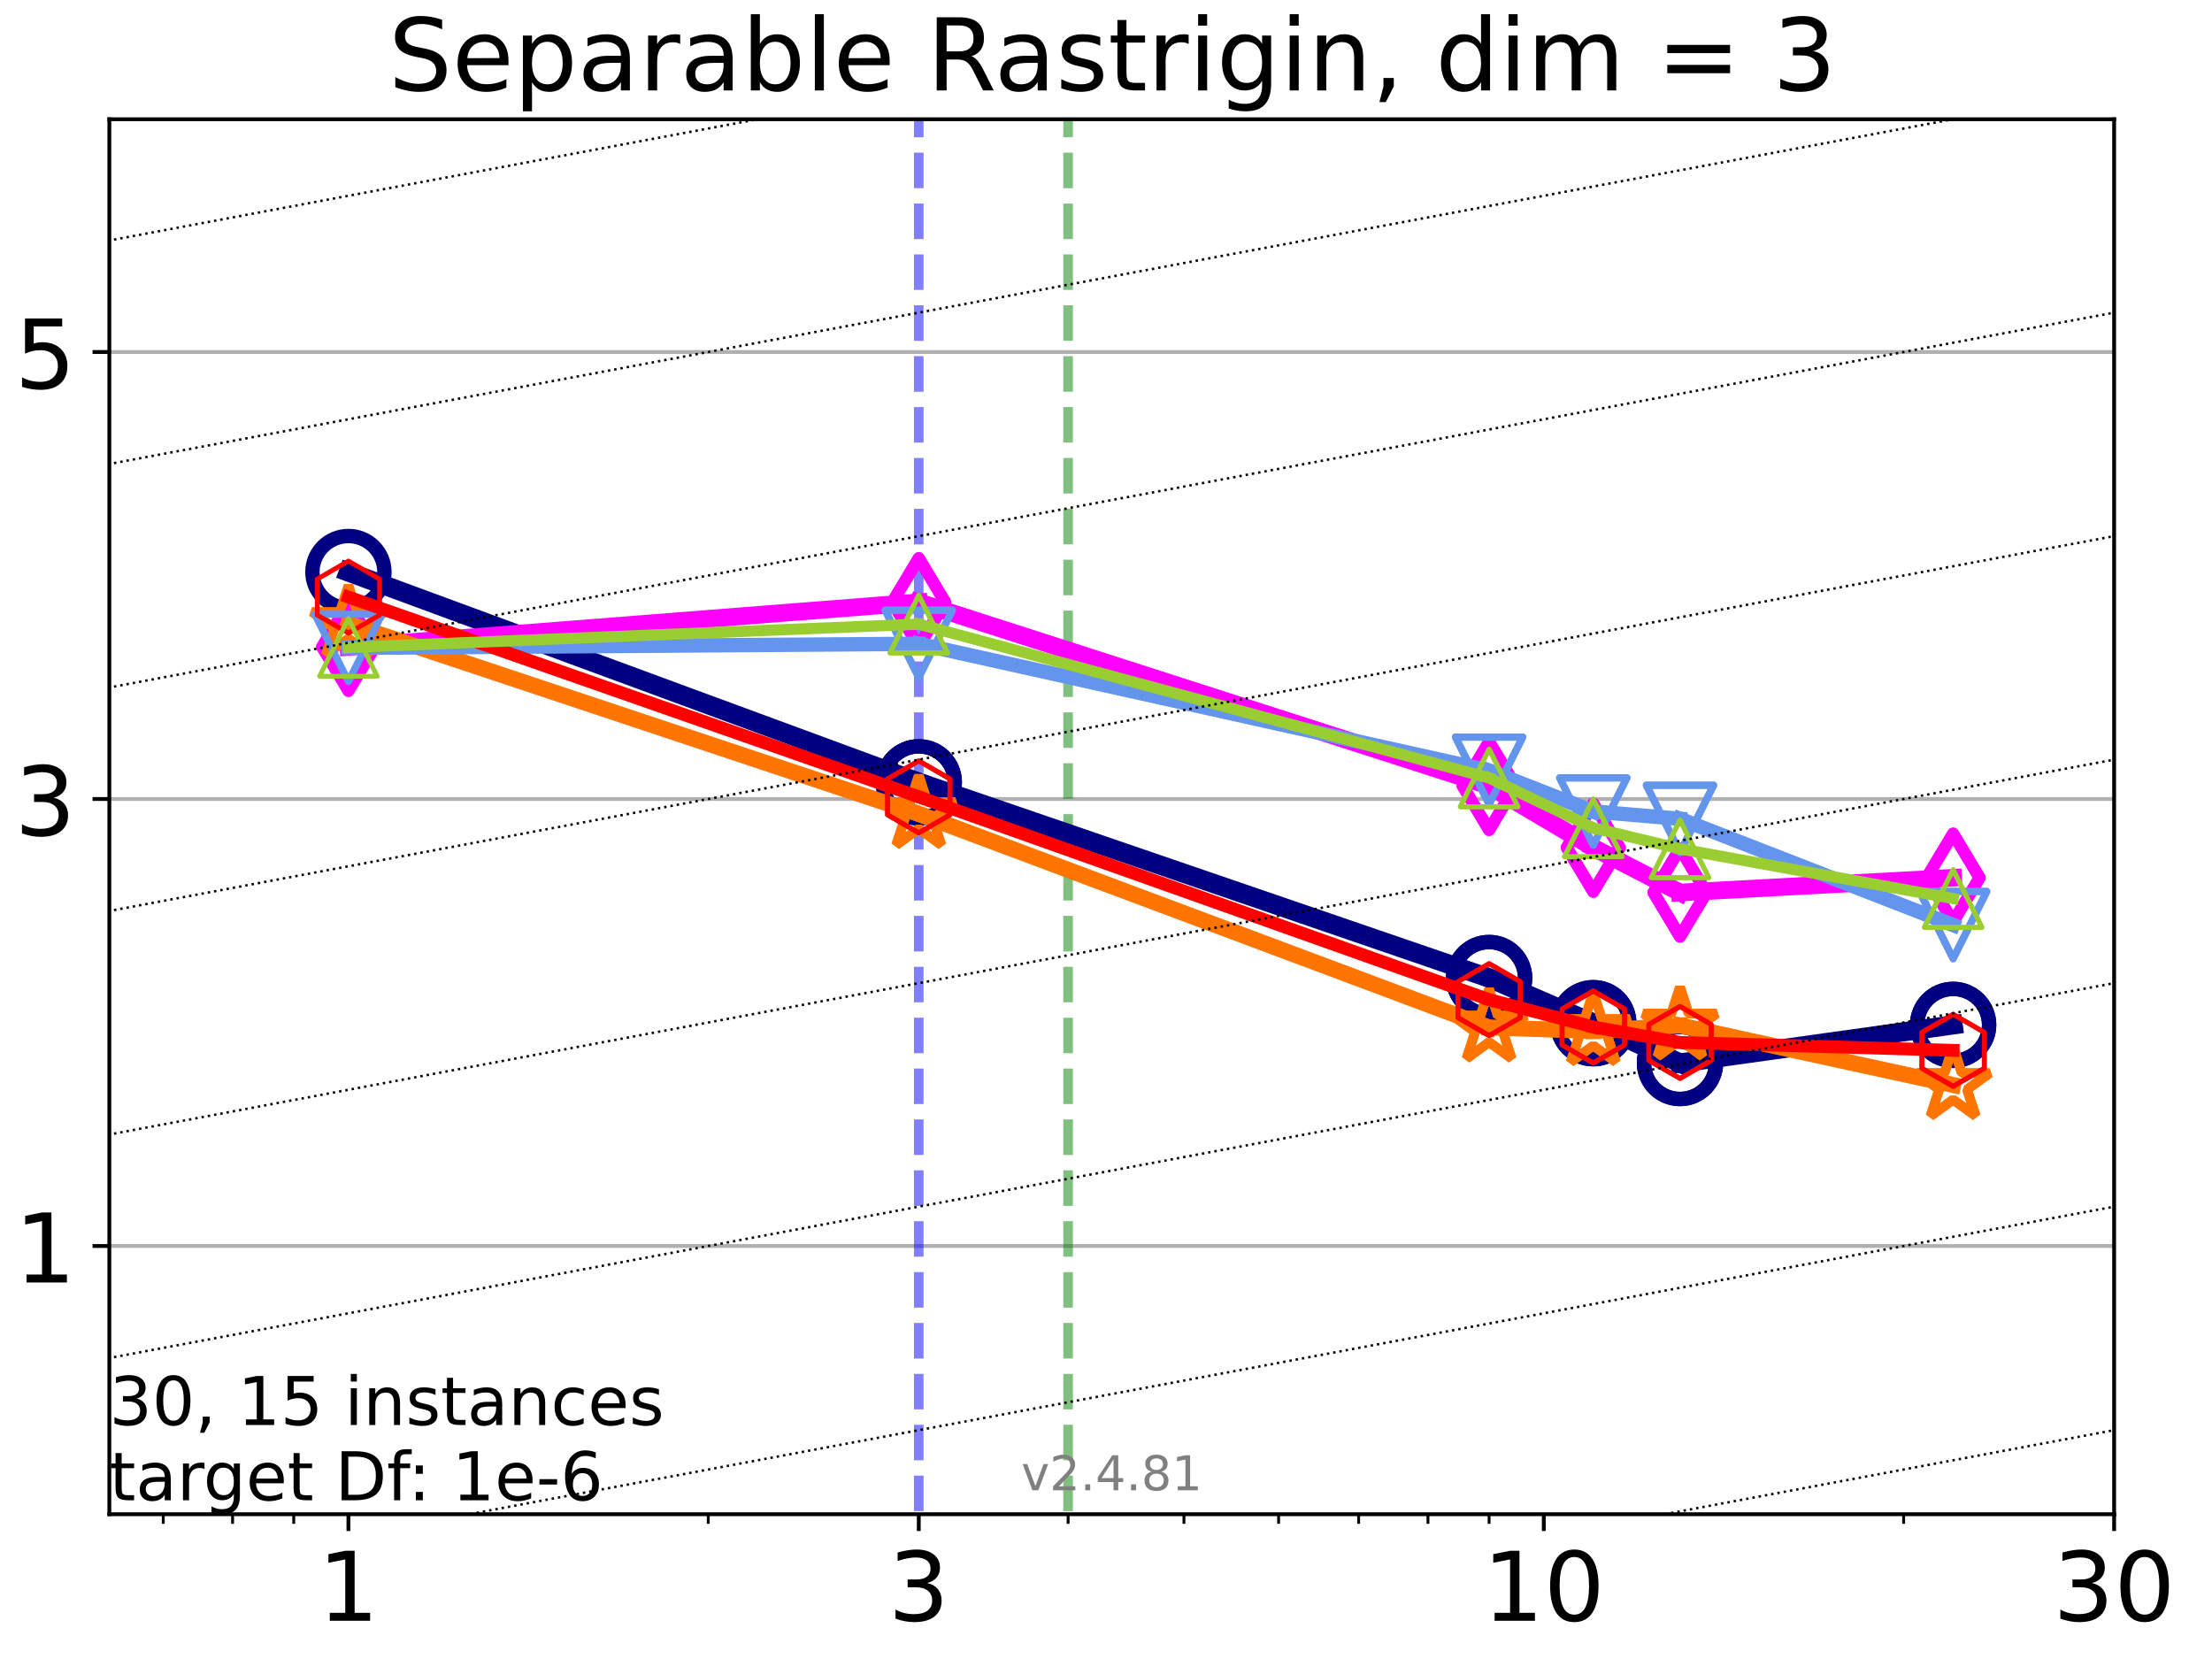 <?xml version="1.0" encoding="utf-8" standalone="no"?>
<!DOCTYPE svg PUBLIC "-//W3C//DTD SVG 1.1//EN"
  "http://www.w3.org/Graphics/SVG/1.1/DTD/svg11.dtd">
<!-- Created with matplotlib (https://matplotlib.org/) -->
<svg height="345.6pt" version="1.1" viewBox="0 0 460.8 345.6" width="460.8pt" xmlns="http://www.w3.org/2000/svg" xmlns:xlink="http://www.w3.org/1999/xlink">
 <defs>
  <style type="text/css">*{stroke-linecap:butt;stroke-linejoin:round;}</style>
 </defs>
 <g id="figure_1">
  <g id="patch_1">
   <path d="M 0 345.6 
L 460.8 345.6 
L 460.8 0 
L 0 0 
z
" style="fill:#ffffff;"/>
  </g>
  <g id="axes_1">
   <g id="patch_2">
    <path d="M 22.78 315.44 
L 440.412 315.44 
L 440.412 24.84 
L 22.78 24.84 
z
" style="fill:#ffffff;"/>
   </g>
   <g id="matplotlib.axis_1">
    <g id="xtick_1">
     <g id="line2d_1">
      <defs>
       <path d="M 0 0 
L 0 3.5 
" id="m79e83d6146" style="stroke:#000000;stroke-width:0.8;"/>
      </defs>
      <g>
       <use style="stroke:#000000;stroke-width:0.8;" x="72.583" xlink:href="#m79e83d6146" y="315.44"/>
      </g>
     </g>
     <g id="text_1">
      <!-- 1 -->
      <g transform="translate(66.221 337.637)scale(0.2 -0.2)">
       <defs>
        <path d="M 12.406 8.297 
L 28.516 8.297 
L 28.516 63.922 
L 10.984 60.406 
L 10.984 69.391 
L 28.422 72.906 
L 38.281 72.906 
L 38.281 8.297 
L 54.391 8.297 
L 54.391 0 
L 12.406 0 
z
" id="DejaVuSans-49"/>
       </defs>
       <use xlink:href="#DejaVuSans-49"/>
      </g>
     </g>
    </g>
    <g id="xtick_2">
     <g id="line2d_2">
      <g>
       <use style="stroke:#000000;stroke-width:0.8;" x="191.395" xlink:href="#m79e83d6146" y="315.44"/>
      </g>
     </g>
     <g id="text_2">
      <!-- 3 -->
      <g transform="translate(185.032 337.637)scale(0.2 -0.2)">
       <defs>
        <path d="M 40.578 39.312 
Q 47.656 37.797 51.625 33 
Q 55.609 28.219 55.609 21.188 
Q 55.609 10.406 48.188 4.484 
Q 40.766 -1.422 27.094 -1.422 
Q 22.516 -1.422 17.656 -0.516 
Q 12.797 0.391 7.625 2.203 
L 7.625 11.719 
Q 11.719 9.328 16.594 8.109 
Q 21.484 6.891 26.812 6.891 
Q 36.078 6.891 40.938 10.547 
Q 45.797 14.203 45.797 21.188 
Q 45.797 27.641 41.281 31.266 
Q 36.766 34.906 28.719 34.906 
L 20.219 34.906 
L 20.219 43.016 
L 29.109 43.016 
Q 36.375 43.016 40.234 45.922 
Q 44.094 48.828 44.094 54.297 
Q 44.094 59.906 40.109 62.906 
Q 36.141 65.922 28.719 65.922 
Q 24.656 65.922 20.016 65.031 
Q 15.375 64.156 9.812 62.312 
L 9.812 71.094 
Q 15.438 72.656 20.344 73.438 
Q 25.25 74.219 29.594 74.219 
Q 40.828 74.219 47.359 69.109 
Q 53.906 64.016 53.906 55.328 
Q 53.906 49.266 50.438 45.094 
Q 46.969 40.922 40.578 39.312 
z
" id="DejaVuSans-51"/>
       </defs>
       <use xlink:href="#DejaVuSans-51"/>
      </g>
     </g>
    </g>
    <g id="xtick_3">
     <g id="line2d_3">
      <g>
       <use style="stroke:#000000;stroke-width:0.8;" x="321.601" xlink:href="#m79e83d6146" y="315.44"/>
      </g>
     </g>
     <g id="text_3">
      <!-- 10 -->
      <g transform="translate(308.876 337.637)scale(0.2 -0.2)">
       <defs>
        <path d="M 31.781 66.406 
Q 24.172 66.406 20.328 58.906 
Q 16.5 51.422 16.5 36.375 
Q 16.5 21.391 20.328 13.891 
Q 24.172 6.391 31.781 6.391 
Q 39.453 6.391 43.281 13.891 
Q 47.125 21.391 47.125 36.375 
Q 47.125 51.422 43.281 58.906 
Q 39.453 66.406 31.781 66.406 
z
M 31.781 74.219 
Q 44.047 74.219 50.516 64.516 
Q 56.984 54.828 56.984 36.375 
Q 56.984 17.969 50.516 8.266 
Q 44.047 -1.422 31.781 -1.422 
Q 19.531 -1.422 13.062 8.266 
Q 6.594 17.969 6.594 36.375 
Q 6.594 54.828 13.062 64.516 
Q 19.531 74.219 31.781 74.219 
z
" id="DejaVuSans-48"/>
       </defs>
       <use xlink:href="#DejaVuSans-49"/>
       <use x="63.623" xlink:href="#DejaVuSans-48"/>
      </g>
     </g>
    </g>
    <g id="xtick_4">
     <g id="line2d_4">
      <g>
       <use style="stroke:#000000;stroke-width:0.8;" x="440.412" xlink:href="#m79e83d6146" y="315.44"/>
      </g>
     </g>
     <g id="text_4">
      <!-- 30 -->
      <g transform="translate(427.687 337.637)scale(0.2 -0.2)">
       <use xlink:href="#DejaVuSans-51"/>
       <use x="63.623" xlink:href="#DejaVuSans-48"/>
      </g>
     </g>
    </g>
    <g id="xtick_5">
     <g id="line2d_5">
      <defs>
       <path d="M 0 0 
L 0 2 
" id="mccc02d9820" style="stroke:#000000;stroke-width:0.6;"/>
      </defs>
      <g>
       <use style="stroke:#000000;stroke-width:0.6;" x="34.01" xlink:href="#mccc02d9820" y="315.44"/>
      </g>
     </g>
    </g>
    <g id="xtick_6">
     <g id="line2d_6">
      <g>
       <use style="stroke:#000000;stroke-width:0.6;" x="48.451" xlink:href="#mccc02d9820" y="315.44"/>
      </g>
     </g>
    </g>
    <g id="xtick_7">
     <g id="line2d_7">
      <g>
       <use style="stroke:#000000;stroke-width:0.6;" x="61.189" xlink:href="#mccc02d9820" y="315.44"/>
      </g>
     </g>
    </g>
    <g id="xtick_8">
     <g id="line2d_8">
      <g>
       <use style="stroke:#000000;stroke-width:0.6;" x="147.545" xlink:href="#mccc02d9820" y="315.44"/>
      </g>
     </g>
    </g>
    <g id="xtick_9">
     <g id="line2d_9">
      <g>
       <use style="stroke:#000000;stroke-width:0.6;" x="222.507" xlink:href="#mccc02d9820" y="315.44"/>
      </g>
     </g>
    </g>
    <g id="xtick_10">
     <g id="line2d_10">
      <g>
       <use style="stroke:#000000;stroke-width:0.6;" x="246.639" xlink:href="#mccc02d9820" y="315.44"/>
      </g>
     </g>
    </g>
    <g id="xtick_11">
     <g id="line2d_11">
      <g>
       <use style="stroke:#000000;stroke-width:0.6;" x="266.356" xlink:href="#mccc02d9820" y="315.44"/>
      </g>
     </g>
    </g>
    <g id="xtick_12">
     <g id="line2d_12">
      <g>
       <use style="stroke:#000000;stroke-width:0.6;" x="283.027" xlink:href="#mccc02d9820" y="315.44"/>
      </g>
     </g>
    </g>
    <g id="xtick_13">
     <g id="line2d_13">
      <g>
       <use style="stroke:#000000;stroke-width:0.6;" x="297.468" xlink:href="#mccc02d9820" y="315.44"/>
      </g>
     </g>
    </g>
    <g id="xtick_14">
     <g id="line2d_14">
      <g>
       <use style="stroke:#000000;stroke-width:0.6;" x="310.206" xlink:href="#mccc02d9820" y="315.44"/>
      </g>
     </g>
    </g>
    <g id="xtick_15">
     <g id="line2d_15">
      <g>
       <use style="stroke:#000000;stroke-width:0.6;" x="396.562" xlink:href="#mccc02d9820" y="315.44"/>
      </g>
     </g>
    </g>
   </g>
   <g id="matplotlib.axis_2">
    <g id="ytick_1">
     <g id="line2d_16">
      <path clip-path="url(#p91d658b61d)" d="M 22.78 259.568 
L 440.412 259.568 
" style="fill:none;stroke:#b0b0b0;stroke-linecap:square;stroke-width:0.8;"/>
     </g>
     <g id="line2d_17">
      <defs>
       <path d="M 0 0 
L -3.5 0 
" id="mada9cc38ab" style="stroke:#000000;stroke-width:0.8;"/>
      </defs>
      <g>
       <use style="stroke:#000000;stroke-width:0.8;" x="22.78" xlink:href="#mada9cc38ab" y="259.568"/>
      </g>
     </g>
     <g id="text_5">
      <!-- 1 -->
      <g transform="translate(3.055 267.166)scale(0.2 -0.2)">
       <use xlink:href="#DejaVuSans-49"/>
      </g>
     </g>
    </g>
    <g id="ytick_2">
     <g id="line2d_18">
      <path clip-path="url(#p91d658b61d)" d="M 22.78 166.448 
L 440.412 166.448 
" style="fill:none;stroke:#b0b0b0;stroke-linecap:square;stroke-width:0.8;"/>
     </g>
     <g id="line2d_19">
      <g>
       <use style="stroke:#000000;stroke-width:0.8;" x="22.78" xlink:href="#mada9cc38ab" y="166.448"/>
      </g>
     </g>
     <g id="text_6">
      <!-- 3 -->
      <g transform="translate(3.055 174.046)scale(0.2 -0.2)">
       <use xlink:href="#DejaVuSans-51"/>
      </g>
     </g>
    </g>
    <g id="ytick_3">
     <g id="line2d_20">
      <path clip-path="url(#p91d658b61d)" d="M 22.78 73.327 
L 440.412 73.327 
" style="fill:none;stroke:#b0b0b0;stroke-linecap:square;stroke-width:0.8;"/>
     </g>
     <g id="line2d_21">
      <g>
       <use style="stroke:#000000;stroke-width:0.8;" x="22.78" xlink:href="#mada9cc38ab" y="73.327"/>
      </g>
     </g>
     <g id="text_7">
      <!-- 5 -->
      <g transform="translate(3.055 80.926)scale(0.2 -0.2)">
       <defs>
        <path d="M 10.797 72.906 
L 49.516 72.906 
L 49.516 64.594 
L 19.828 64.594 
L 19.828 46.734 
Q 21.969 47.469 24.109 47.828 
Q 26.266 48.188 28.422 48.188 
Q 40.625 48.188 47.75 41.5 
Q 54.891 34.812 54.891 23.391 
Q 54.891 11.625 47.562 5.094 
Q 40.234 -1.422 26.906 -1.422 
Q 22.312 -1.422 17.547 -0.641 
Q 12.797 0.141 7.719 1.703 
L 7.719 11.625 
Q 12.109 9.234 16.797 8.062 
Q 21.484 6.891 26.703 6.891 
Q 35.156 6.891 40.078 11.328 
Q 45.016 15.766 45.016 23.391 
Q 45.016 31 40.078 35.438 
Q 35.156 39.891 26.703 39.891 
Q 22.75 39.891 18.812 39.016 
Q 14.891 38.141 10.797 36.281 
z
" id="DejaVuSans-53"/>
       </defs>
       <use xlink:href="#DejaVuSans-53"/>
      </g>
     </g>
    </g>
   </g>
   <g id="LineCollection_1">
    <path clip-path="url(#p91d658b61d)" d="M 191.395 346.6 
L 191.395 24.84 
" style="fill:none;stroke:#0000ff;stroke-dasharray:7.4,3.2;stroke-dashoffset:0;stroke-opacity:0.5;stroke-width:2;"/>
   </g>
   <g id="LineCollection_2">
    <path clip-path="url(#p91d658b61d)" d="M 222.507 346.6 
L 222.507 24.84 
" style="fill:none;stroke:#008000;stroke-dasharray:7.4,3.2;stroke-dashoffset:0;stroke-opacity:0.5;stroke-width:2;"/>
   </g>
   <g id="line2d_22">
    <path clip-path="url(#p91d658b61d)" d="M 72.583 119.163 
L 191.395 162.972 
" style="fill:none;stroke:#000080;stroke-linecap:square;stroke-width:4;"/>
    <defs>
     <path d="M 0 7.5 
C 1.989 7.5 3.897 6.71 5.303 5.303 
C 6.71 3.897 7.5 1.989 7.5 0 
C 7.5 -1.989 6.71 -3.897 5.303 -5.303 
C 3.897 -6.71 1.989 -7.5 0 -7.5 
C -1.989 -7.5 -3.897 -6.71 -5.303 -5.303 
C -6.71 -3.897 -7.5 -1.989 -7.5 0 
C -7.5 1.989 -6.71 3.897 -5.303 5.303 
C -3.897 6.71 -1.989 7.5 0 7.5 
z
" id="mf307312009" style="stroke:#000080;stroke-width:3;"/>
    </defs>
    <g clip-path="url(#p91d658b61d)">
     <use style="fill-opacity:0;stroke:#000080;stroke-width:3;" x="72.583" xlink:href="#mf307312009" y="119.163"/>
     <use style="fill-opacity:0;stroke:#000080;stroke-width:3;" x="191.395" xlink:href="#mf307312009" y="162.972"/>
    </g>
   </g>
   <g id="line2d_23">
    <path clip-path="url(#p91d658b61d)" d="M 191.395 162.972 
L 310.206 203.741 
" style="fill:none;stroke:#000080;stroke-linecap:square;stroke-width:4;"/>
    <g clip-path="url(#p91d658b61d)">
     <use style="fill-opacity:0;stroke:#000080;stroke-width:3;" x="191.395" xlink:href="#mf307312009" y="162.972"/>
     <use style="fill-opacity:0;stroke:#000080;stroke-width:3;" x="310.206" xlink:href="#mf307312009" y="203.741"/>
    </g>
   </g>
   <g id="line2d_24">
    <path clip-path="url(#p91d658b61d)" d="M 310.206 203.741 
L 331.908 213.148 
" style="fill:none;stroke:#000080;stroke-linecap:square;stroke-width:4;"/>
    <g clip-path="url(#p91d658b61d)">
     <use style="fill-opacity:0;stroke:#000080;stroke-width:3;" x="310.206" xlink:href="#mf307312009" y="203.741"/>
     <use style="fill-opacity:0;stroke:#000080;stroke-width:3;" x="331.908" xlink:href="#mf307312009" y="213.148"/>
    </g>
   </g>
   <g id="line2d_25">
    <path clip-path="url(#p91d658b61d)" d="M 331.908 213.148 
L 349.974 221.444 
" style="fill:none;stroke:#000080;stroke-linecap:square;stroke-width:4;"/>
    <g clip-path="url(#p91d658b61d)">
     <use style="fill-opacity:0;stroke:#000080;stroke-width:3;" x="331.908" xlink:href="#mf307312009" y="213.148"/>
     <use style="fill-opacity:0;stroke:#000080;stroke-width:3;" x="349.974" xlink:href="#mf307312009" y="221.444"/>
    </g>
   </g>
   <g id="line2d_26">
    <path clip-path="url(#p91d658b61d)" d="M 349.974 221.444 
L 406.87 213.499 
" style="fill:none;stroke:#000080;stroke-linecap:square;stroke-width:4;"/>
    <g clip-path="url(#p91d658b61d)">
     <use style="fill-opacity:0;stroke:#000080;stroke-width:3;" x="349.974" xlink:href="#mf307312009" y="221.444"/>
     <use style="fill-opacity:0;stroke:#000080;stroke-width:3;" x="406.87" xlink:href="#mf307312009" y="213.499"/>
    </g>
   </g>
   <g id="line2d_27">
    <path clip-path="url(#p91d658b61d)" d="M 406.87 213.499 
" style="fill:none;stroke:#000080;stroke-linecap:square;stroke-width:4;"/>
    <g clip-path="url(#p91d658b61d)">
     <use style="fill-opacity:0;stroke:#000080;stroke-width:3;" x="406.87" xlink:href="#mf307312009" y="213.499"/>
    </g>
   </g>
   <g id="line2d_28"/>
   <g id="line2d_29">
    <path clip-path="url(#p91d658b61d)" d="M 72.583 134.772 
L 191.395 125.469 
" style="fill:none;stroke:#ff00ff;stroke-linecap:square;stroke-width:3.667;"/>
    <defs>
     <path d="M -0 9.192 
L 5.515 0 
L 0 -9.192 
L -5.515 -0 
z
" id="m17d8fbf5c3" style="stroke:#ff00ff;stroke-linejoin:miter;stroke-width:2.5;"/>
    </defs>
    <g clip-path="url(#p91d658b61d)">
     <use style="fill-opacity:0;stroke:#ff00ff;stroke-linejoin:miter;stroke-width:2.5;" x="72.583" xlink:href="#m17d8fbf5c3" y="134.772"/>
     <use style="fill-opacity:0;stroke:#ff00ff;stroke-linejoin:miter;stroke-width:2.5;" x="191.395" xlink:href="#m17d8fbf5c3" y="125.469"/>
    </g>
   </g>
   <g id="line2d_30">
    <path clip-path="url(#p91d658b61d)" d="M 191.395 125.469 
L 310.206 163.701 
" style="fill:none;stroke:#ff00ff;stroke-linecap:square;stroke-width:3.667;"/>
    <g clip-path="url(#p91d658b61d)">
     <use style="fill-opacity:0;stroke:#ff00ff;stroke-linejoin:miter;stroke-width:2.5;" x="191.395" xlink:href="#m17d8fbf5c3" y="125.469"/>
     <use style="fill-opacity:0;stroke:#ff00ff;stroke-linejoin:miter;stroke-width:2.5;" x="310.206" xlink:href="#m17d8fbf5c3" y="163.701"/>
    </g>
   </g>
   <g id="line2d_31">
    <path clip-path="url(#p91d658b61d)" d="M 310.206 163.701 
L 331.908 176.576 
" style="fill:none;stroke:#ff00ff;stroke-linecap:square;stroke-width:3.667;"/>
    <g clip-path="url(#p91d658b61d)">
     <use style="fill-opacity:0;stroke:#ff00ff;stroke-linejoin:miter;stroke-width:2.5;" x="310.206" xlink:href="#m17d8fbf5c3" y="163.701"/>
     <use style="fill-opacity:0;stroke:#ff00ff;stroke-linejoin:miter;stroke-width:2.5;" x="331.908" xlink:href="#m17d8fbf5c3" y="176.576"/>
    </g>
   </g>
   <g id="line2d_32">
    <path clip-path="url(#p91d658b61d)" d="M 331.908 176.576 
L 349.974 185.926 
" style="fill:none;stroke:#ff00ff;stroke-linecap:square;stroke-width:3.667;"/>
    <g clip-path="url(#p91d658b61d)">
     <use style="fill-opacity:0;stroke:#ff00ff;stroke-linejoin:miter;stroke-width:2.5;" x="331.908" xlink:href="#m17d8fbf5c3" y="176.576"/>
     <use style="fill-opacity:0;stroke:#ff00ff;stroke-linejoin:miter;stroke-width:2.5;" x="349.974" xlink:href="#m17d8fbf5c3" y="185.926"/>
    </g>
   </g>
   <g id="line2d_33">
    <path clip-path="url(#p91d658b61d)" d="M 349.974 185.926 
L 406.87 182.852 
" style="fill:none;stroke:#ff00ff;stroke-linecap:square;stroke-width:3.667;"/>
    <g clip-path="url(#p91d658b61d)">
     <use style="fill-opacity:0;stroke:#ff00ff;stroke-linejoin:miter;stroke-width:2.5;" x="349.974" xlink:href="#m17d8fbf5c3" y="185.926"/>
     <use style="fill-opacity:0;stroke:#ff00ff;stroke-linejoin:miter;stroke-width:2.5;" x="406.87" xlink:href="#m17d8fbf5c3" y="182.852"/>
    </g>
   </g>
   <g id="line2d_34">
    <path clip-path="url(#p91d658b61d)" d="M 406.87 182.852 
" style="fill:none;stroke:#ff00ff;stroke-linecap:square;stroke-width:3.667;"/>
    <g clip-path="url(#p91d658b61d)">
     <use style="fill-opacity:0;stroke:#ff00ff;stroke-linejoin:miter;stroke-width:2.5;" x="406.87" xlink:href="#m17d8fbf5c3" y="182.852"/>
    </g>
   </g>
   <g id="line2d_35"/>
   <g id="line2d_36">
    <path clip-path="url(#p91d658b61d)" d="M 72.583 129.946 
L 191.395 169.558 
" style="fill:none;stroke:#ff7500;stroke-linecap:square;stroke-width:3.333;"/>
    <defs>
     <path d="M 0 -8 
L -1.796 -2.472 
L -7.608 -2.472 
L -2.906 0.944 
L -4.702 6.472 
L -0 3.056 
L 4.702 6.472 
L 2.906 0.944 
L 7.608 -2.472 
L 1.796 -2.472 
z
" id="md9201422b7" style="stroke:#ff7500;stroke-linejoin:bevel;stroke-width:2;"/>
    </defs>
    <g clip-path="url(#p91d658b61d)">
     <use style="fill-opacity:0;stroke:#ff7500;stroke-linejoin:bevel;stroke-width:2;" x="72.583" xlink:href="#md9201422b7" y="129.946"/>
     <use style="fill-opacity:0;stroke:#ff7500;stroke-linejoin:bevel;stroke-width:2;" x="191.395" xlink:href="#md9201422b7" y="169.558"/>
    </g>
   </g>
   <g id="line2d_37">
    <path clip-path="url(#p91d658b61d)" d="M 191.395 169.558 
L 310.206 214.04 
" style="fill:none;stroke:#ff7500;stroke-linecap:square;stroke-width:3.333;"/>
    <g clip-path="url(#p91d658b61d)">
     <use style="fill-opacity:0;stroke:#ff7500;stroke-linejoin:bevel;stroke-width:2;" x="191.395" xlink:href="#md9201422b7" y="169.558"/>
     <use style="fill-opacity:0;stroke:#ff7500;stroke-linejoin:bevel;stroke-width:2;" x="310.206" xlink:href="#md9201422b7" y="214.04"/>
    </g>
   </g>
   <g id="line2d_38">
    <path clip-path="url(#p91d658b61d)" d="M 310.206 214.04 
L 331.908 214.767 
" style="fill:none;stroke:#ff7500;stroke-linecap:square;stroke-width:3.333;"/>
    <g clip-path="url(#p91d658b61d)">
     <use style="fill-opacity:0;stroke:#ff7500;stroke-linejoin:bevel;stroke-width:2;" x="310.206" xlink:href="#md9201422b7" y="214.04"/>
     <use style="fill-opacity:0;stroke:#ff7500;stroke-linejoin:bevel;stroke-width:2;" x="331.908" xlink:href="#md9201422b7" y="214.767"/>
    </g>
   </g>
   <g id="line2d_39">
    <path clip-path="url(#p91d658b61d)" d="M 331.908 214.767 
L 349.974 213.624 
" style="fill:none;stroke:#ff7500;stroke-linecap:square;stroke-width:3.333;"/>
    <g clip-path="url(#p91d658b61d)">
     <use style="fill-opacity:0;stroke:#ff7500;stroke-linejoin:bevel;stroke-width:2;" x="331.908" xlink:href="#md9201422b7" y="214.767"/>
     <use style="fill-opacity:0;stroke:#ff7500;stroke-linejoin:bevel;stroke-width:2;" x="349.974" xlink:href="#md9201422b7" y="213.624"/>
    </g>
   </g>
   <g id="line2d_40">
    <path clip-path="url(#p91d658b61d)" d="M 349.974 213.624 
L 406.87 226.016 
" style="fill:none;stroke:#ff7500;stroke-linecap:square;stroke-width:3.333;"/>
    <g clip-path="url(#p91d658b61d)">
     <use style="fill-opacity:0;stroke:#ff7500;stroke-linejoin:bevel;stroke-width:2;" x="349.974" xlink:href="#md9201422b7" y="213.624"/>
     <use style="fill-opacity:0;stroke:#ff7500;stroke-linejoin:bevel;stroke-width:2;" x="406.87" xlink:href="#md9201422b7" y="226.016"/>
    </g>
   </g>
   <g id="line2d_41">
    <path clip-path="url(#p91d658b61d)" d="M 406.87 226.016 
" style="fill:none;stroke:#ff7500;stroke-linecap:square;stroke-width:3.333;"/>
    <g clip-path="url(#p91d658b61d)">
     <use style="fill-opacity:0;stroke:#ff7500;stroke-linejoin:bevel;stroke-width:2;" x="406.87" xlink:href="#md9201422b7" y="226.016"/>
    </g>
   </g>
   <g id="line2d_42"/>
   <g id="line2d_43">
    <path clip-path="url(#p91d658b61d)" d="M 72.583 134.962 
L 191.395 134.118 
" style="fill:none;stroke:#6495ed;stroke-linecap:square;stroke-width:3;"/>
    <defs>
     <path d="M -0 7 
L 7 -7 
L -7 -7 
z
" id="mfec8637e15" style="stroke:#6495ed;stroke-linejoin:miter;stroke-width:1.5;"/>
    </defs>
    <g clip-path="url(#p91d658b61d)">
     <use style="fill-opacity:0;stroke:#6495ed;stroke-linejoin:miter;stroke-width:1.5;" x="72.583" xlink:href="#mfec8637e15" y="134.962"/>
     <use style="fill-opacity:0;stroke:#6495ed;stroke-linejoin:miter;stroke-width:1.5;" x="191.395" xlink:href="#mfec8637e15" y="134.118"/>
    </g>
   </g>
   <g id="line2d_44">
    <path clip-path="url(#p91d658b61d)" d="M 191.395 134.118 
L 310.206 160.549 
" style="fill:none;stroke:#6495ed;stroke-linecap:square;stroke-width:3;"/>
    <g clip-path="url(#p91d658b61d)">
     <use style="fill-opacity:0;stroke:#6495ed;stroke-linejoin:miter;stroke-width:1.5;" x="191.395" xlink:href="#mfec8637e15" y="134.118"/>
     <use style="fill-opacity:0;stroke:#6495ed;stroke-linejoin:miter;stroke-width:1.5;" x="310.206" xlink:href="#mfec8637e15" y="160.549"/>
    </g>
   </g>
   <g id="line2d_45">
    <path clip-path="url(#p91d658b61d)" d="M 310.206 160.549 
L 331.908 169.044 
" style="fill:none;stroke:#6495ed;stroke-linecap:square;stroke-width:3;"/>
    <g clip-path="url(#p91d658b61d)">
     <use style="fill-opacity:0;stroke:#6495ed;stroke-linejoin:miter;stroke-width:1.5;" x="310.206" xlink:href="#mfec8637e15" y="160.549"/>
     <use style="fill-opacity:0;stroke:#6495ed;stroke-linejoin:miter;stroke-width:1.5;" x="331.908" xlink:href="#mfec8637e15" y="169.044"/>
    </g>
   </g>
   <g id="line2d_46">
    <path clip-path="url(#p91d658b61d)" d="M 331.908 169.044 
L 349.974 170.575 
" style="fill:none;stroke:#6495ed;stroke-linecap:square;stroke-width:3;"/>
    <g clip-path="url(#p91d658b61d)">
     <use style="fill-opacity:0;stroke:#6495ed;stroke-linejoin:miter;stroke-width:1.5;" x="331.908" xlink:href="#mfec8637e15" y="169.044"/>
     <use style="fill-opacity:0;stroke:#6495ed;stroke-linejoin:miter;stroke-width:1.5;" x="349.974" xlink:href="#mfec8637e15" y="170.575"/>
    </g>
   </g>
   <g id="line2d_47">
    <path clip-path="url(#p91d658b61d)" d="M 349.974 170.575 
L 406.87 192.705 
" style="fill:none;stroke:#6495ed;stroke-linecap:square;stroke-width:3;"/>
    <g clip-path="url(#p91d658b61d)">
     <use style="fill-opacity:0;stroke:#6495ed;stroke-linejoin:miter;stroke-width:1.5;" x="349.974" xlink:href="#mfec8637e15" y="170.575"/>
     <use style="fill-opacity:0;stroke:#6495ed;stroke-linejoin:miter;stroke-width:1.5;" x="406.87" xlink:href="#mfec8637e15" y="192.705"/>
    </g>
   </g>
   <g id="line2d_48">
    <path clip-path="url(#p91d658b61d)" d="M 406.87 192.705 
" style="fill:none;stroke:#6495ed;stroke-linecap:square;stroke-width:3;"/>
    <g clip-path="url(#p91d658b61d)">
     <use style="fill-opacity:0;stroke:#6495ed;stroke-linejoin:miter;stroke-width:1.5;" x="406.87" xlink:href="#mfec8637e15" y="192.705"/>
    </g>
   </g>
   <g id="line2d_49"/>
   <g id="line2d_50">
    <path clip-path="url(#p91d658b61d)" d="M 72.583 124.378 
L 191.395 165.998 
" style="fill:none;stroke:#ff0000;stroke-linecap:square;stroke-width:2.667;"/>
    <defs>
     <path d="M 0 -7.5 
L -6.495 -3.75 
L -6.495 3.75 
L -0 7.5 
L 6.495 3.75 
L 6.495 -3.75 
z
" id="m8b0bc6fb47" style="stroke:#ff0000;stroke-linejoin:miter;"/>
    </defs>
    <g clip-path="url(#p91d658b61d)">
     <use style="fill-opacity:0;stroke:#ff0000;stroke-linejoin:miter;" x="72.583" xlink:href="#m8b0bc6fb47" y="124.378"/>
     <use style="fill-opacity:0;stroke:#ff0000;stroke-linejoin:miter;" x="191.395" xlink:href="#m8b0bc6fb47" y="165.998"/>
    </g>
   </g>
   <g id="line2d_51">
    <path clip-path="url(#p91d658b61d)" d="M 191.395 165.998 
L 310.206 208.242 
" style="fill:none;stroke:#ff0000;stroke-linecap:square;stroke-width:2.667;"/>
    <g clip-path="url(#p91d658b61d)">
     <use style="fill-opacity:0;stroke:#ff0000;stroke-linejoin:miter;" x="191.395" xlink:href="#m8b0bc6fb47" y="165.998"/>
     <use style="fill-opacity:0;stroke:#ff0000;stroke-linejoin:miter;" x="310.206" xlink:href="#m8b0bc6fb47" y="208.242"/>
    </g>
   </g>
   <g id="line2d_52">
    <path clip-path="url(#p91d658b61d)" d="M 310.206 208.242 
L 331.908 213.941 
" style="fill:none;stroke:#ff0000;stroke-linecap:square;stroke-width:2.667;"/>
    <g clip-path="url(#p91d658b61d)">
     <use style="fill-opacity:0;stroke:#ff0000;stroke-linejoin:miter;" x="310.206" xlink:href="#m8b0bc6fb47" y="208.242"/>
     <use style="fill-opacity:0;stroke:#ff0000;stroke-linejoin:miter;" x="331.908" xlink:href="#m8b0bc6fb47" y="213.941"/>
    </g>
   </g>
   <g id="line2d_53">
    <path clip-path="url(#p91d658b61d)" d="M 331.908 213.941 
L 349.974 217.158 
" style="fill:none;stroke:#ff0000;stroke-linecap:square;stroke-width:2.667;"/>
    <g clip-path="url(#p91d658b61d)">
     <use style="fill-opacity:0;stroke:#ff0000;stroke-linejoin:miter;" x="331.908" xlink:href="#m8b0bc6fb47" y="213.941"/>
     <use style="fill-opacity:0;stroke:#ff0000;stroke-linejoin:miter;" x="349.974" xlink:href="#m8b0bc6fb47" y="217.158"/>
    </g>
   </g>
   <g id="line2d_54">
    <path clip-path="url(#p91d658b61d)" d="M 349.974 217.158 
L 406.87 218.804 
" style="fill:none;stroke:#ff0000;stroke-linecap:square;stroke-width:2.667;"/>
    <g clip-path="url(#p91d658b61d)">
     <use style="fill-opacity:0;stroke:#ff0000;stroke-linejoin:miter;" x="349.974" xlink:href="#m8b0bc6fb47" y="217.158"/>
     <use style="fill-opacity:0;stroke:#ff0000;stroke-linejoin:miter;" x="406.87" xlink:href="#m8b0bc6fb47" y="218.804"/>
    </g>
   </g>
   <g id="line2d_55">
    <path clip-path="url(#p91d658b61d)" d="M 406.87 218.804 
" style="fill:none;stroke:#ff0000;stroke-linecap:square;stroke-width:2.667;"/>
    <g clip-path="url(#p91d658b61d)">
     <use style="fill-opacity:0;stroke:#ff0000;stroke-linejoin:miter;" x="406.87" xlink:href="#m8b0bc6fb47" y="218.804"/>
    </g>
   </g>
   <g id="line2d_56"/>
   <g id="line2d_57">
    <path clip-path="url(#p91d658b61d)" d="M 72.583 134.872 
L 191.395 130.019 
" style="fill:none;stroke:#9acd32;stroke-linecap:square;stroke-width:2.333;"/>
    <defs>
     <path d="M 0 -6 
L -6 6 
L 6 6 
z
" id="m20f951be59" style="stroke:#9acd32;stroke-linejoin:miter;"/>
    </defs>
    <g clip-path="url(#p91d658b61d)">
     <use style="fill-opacity:0;stroke:#9acd32;stroke-linejoin:miter;" x="72.583" xlink:href="#m20f951be59" y="134.872"/>
     <use style="fill-opacity:0;stroke:#9acd32;stroke-linejoin:miter;" x="191.395" xlink:href="#m20f951be59" y="130.019"/>
    </g>
   </g>
   <g id="line2d_58">
    <path clip-path="url(#p91d658b61d)" d="M 191.395 130.019 
L 310.206 162.064 
" style="fill:none;stroke:#9acd32;stroke-linecap:square;stroke-width:2.333;"/>
    <g clip-path="url(#p91d658b61d)">
     <use style="fill-opacity:0;stroke:#9acd32;stroke-linejoin:miter;" x="191.395" xlink:href="#m20f951be59" y="130.019"/>
     <use style="fill-opacity:0;stroke:#9acd32;stroke-linejoin:miter;" x="310.206" xlink:href="#m20f951be59" y="162.064"/>
    </g>
   </g>
   <g id="line2d_59">
    <path clip-path="url(#p91d658b61d)" d="M 310.206 162.064 
L 331.908 172.461 
" style="fill:none;stroke:#9acd32;stroke-linecap:square;stroke-width:2.333;"/>
    <g clip-path="url(#p91d658b61d)">
     <use style="fill-opacity:0;stroke:#9acd32;stroke-linejoin:miter;" x="310.206" xlink:href="#m20f951be59" y="162.064"/>
     <use style="fill-opacity:0;stroke:#9acd32;stroke-linejoin:miter;" x="331.908" xlink:href="#m20f951be59" y="172.461"/>
    </g>
   </g>
   <g id="line2d_60">
    <path clip-path="url(#p91d658b61d)" d="M 331.908 172.461 
L 349.974 176.828 
" style="fill:none;stroke:#9acd32;stroke-linecap:square;stroke-width:2.333;"/>
    <g clip-path="url(#p91d658b61d)">
     <use style="fill-opacity:0;stroke:#9acd32;stroke-linejoin:miter;" x="331.908" xlink:href="#m20f951be59" y="172.461"/>
     <use style="fill-opacity:0;stroke:#9acd32;stroke-linejoin:miter;" x="349.974" xlink:href="#m20f951be59" y="176.828"/>
    </g>
   </g>
   <g id="line2d_61">
    <path clip-path="url(#p91d658b61d)" d="M 349.974 176.828 
L 406.87 187.184 
" style="fill:none;stroke:#9acd32;stroke-linecap:square;stroke-width:2.333;"/>
    <g clip-path="url(#p91d658b61d)">
     <use style="fill-opacity:0;stroke:#9acd32;stroke-linejoin:miter;" x="349.974" xlink:href="#m20f951be59" y="176.828"/>
     <use style="fill-opacity:0;stroke:#9acd32;stroke-linejoin:miter;" x="406.87" xlink:href="#m20f951be59" y="187.184"/>
    </g>
   </g>
   <g id="line2d_62">
    <path clip-path="url(#p91d658b61d)" d="M 406.87 187.184 
" style="fill:none;stroke:#9acd32;stroke-linecap:square;stroke-width:2.333;"/>
    <g clip-path="url(#p91d658b61d)">
     <use style="fill-opacity:0;stroke:#9acd32;stroke-linejoin:miter;" x="406.87" xlink:href="#m20f951be59" y="187.184"/>
    </g>
   </g>
   <g id="line2d_63"/>
   <g id="line2d_64">
    <path clip-path="url(#p91d658b61d)" d="M 180.106 346.6 
L 461.8 293.93 
" style="fill:none;stroke:#000000;stroke-dasharray:0.5,0.825;stroke-dashoffset:0;stroke-width:0.5;"/>
   </g>
   <g id="line2d_65">
    <path clip-path="url(#p91d658b61d)" d="M -1 333.902 
L 461.8 247.37 
" style="fill:none;stroke:#000000;stroke-dasharray:0.5,0.825;stroke-dashoffset:0;stroke-width:0.5;"/>
   </g>
   <g id="line2d_66">
    <path clip-path="url(#p91d658b61d)" d="M -1 287.342 
L 461.8 200.81 
" style="fill:none;stroke:#000000;stroke-dasharray:0.5,0.825;stroke-dashoffset:0;stroke-width:0.5;"/>
   </g>
   <g id="line2d_67">
    <path clip-path="url(#p91d658b61d)" d="M -1 240.782 
L 461.8 154.25 
" style="fill:none;stroke:#000000;stroke-dasharray:0.5,0.825;stroke-dashoffset:0;stroke-width:0.5;"/>
   </g>
   <g id="line2d_68">
    <path clip-path="url(#p91d658b61d)" d="M -1 194.222 
L 461.8 107.69 
" style="fill:none;stroke:#000000;stroke-dasharray:0.5,0.825;stroke-dashoffset:0;stroke-width:0.5;"/>
   </g>
   <g id="line2d_69">
    <path clip-path="url(#p91d658b61d)" d="M -1 147.662 
L 461.8 61.13 
" style="fill:none;stroke:#000000;stroke-dasharray:0.5,0.825;stroke-dashoffset:0;stroke-width:0.5;"/>
   </g>
   <g id="line2d_70">
    <path clip-path="url(#p91d658b61d)" d="M -1 101.102 
L 461.8 14.569 
" style="fill:none;stroke:#000000;stroke-dasharray:0.5,0.825;stroke-dashoffset:0;stroke-width:0.5;"/>
   </g>
   <g id="line2d_71">
    <path clip-path="url(#p91d658b61d)" d="M -1 54.542 
L 296.052 -1 
" style="fill:none;stroke:#000000;stroke-dasharray:0.5,0.825;stroke-dashoffset:0;stroke-width:0.5;"/>
   </g>
   <g id="line2d_72">
    <path clip-path="url(#p91d658b61d)" d="M -1 7.981 
L 47.035 -1 
" style="fill:none;stroke:#000000;stroke-dasharray:0.5,0.825;stroke-dashoffset:0;stroke-width:0.5;"/>
   </g>
   <g id="patch_3">
    <path d="M 22.78 315.44 
L 22.78 24.84 
" style="fill:none;stroke:#000000;stroke-linecap:square;stroke-linejoin:miter;stroke-width:0.8;"/>
   </g>
   <g id="patch_4">
    <path d="M 440.412 315.44 
L 440.412 24.84 
" style="fill:none;stroke:#000000;stroke-linecap:square;stroke-linejoin:miter;stroke-width:0.8;"/>
   </g>
   <g id="patch_5">
    <path d="M 22.78 315.44 
L 440.412 315.44 
" style="fill:none;stroke:#000000;stroke-linecap:square;stroke-linejoin:miter;stroke-width:0.8;"/>
   </g>
   <g id="patch_6">
    <path d="M 22.78 24.84 
L 440.412 24.84 
" style="fill:none;stroke:#000000;stroke-linecap:square;stroke-linejoin:miter;stroke-width:0.8;"/>
   </g>
   <g id="text_8">
    <!-- 30, 15 instances -->
    <g transform="translate(22.78 296.851)scale(0.14 -0.14)">
     <defs>
      <path d="M 11.719 12.406 
L 22.016 12.406 
L 22.016 4 
L 14.016 -11.625 
L 7.719 -11.625 
L 11.719 4 
z
" id="DejaVuSans-44"/>
      <path id="DejaVuSans-32"/>
      <path d="M 9.422 54.688 
L 18.406 54.688 
L 18.406 0 
L 9.422 0 
z
M 9.422 75.984 
L 18.406 75.984 
L 18.406 64.594 
L 9.422 64.594 
z
" id="DejaVuSans-105"/>
      <path d="M 54.891 33.016 
L 54.891 0 
L 45.906 0 
L 45.906 32.719 
Q 45.906 40.484 42.875 44.328 
Q 39.844 48.188 33.797 48.188 
Q 26.516 48.188 22.312 43.547 
Q 18.109 38.922 18.109 30.906 
L 18.109 0 
L 9.078 0 
L 9.078 54.688 
L 18.109 54.688 
L 18.109 46.188 
Q 21.344 51.125 25.703 53.562 
Q 30.078 56 35.797 56 
Q 45.219 56 50.047 50.172 
Q 54.891 44.344 54.891 33.016 
z
" id="DejaVuSans-110"/>
      <path d="M 44.281 53.078 
L 44.281 44.578 
Q 40.484 46.531 36.375 47.5 
Q 32.281 48.484 27.875 48.484 
Q 21.188 48.484 17.844 46.438 
Q 14.5 44.391 14.5 40.281 
Q 14.5 37.156 16.891 35.375 
Q 19.281 33.594 26.516 31.984 
L 29.594 31.297 
Q 39.156 29.25 43.188 25.516 
Q 47.219 21.781 47.219 15.094 
Q 47.219 7.469 41.188 3.016 
Q 35.156 -1.422 24.609 -1.422 
Q 20.219 -1.422 15.453 -0.562 
Q 10.688 0.297 5.422 2 
L 5.422 11.281 
Q 10.406 8.688 15.234 7.391 
Q 20.062 6.109 24.812 6.109 
Q 31.156 6.109 34.562 8.281 
Q 37.984 10.453 37.984 14.406 
Q 37.984 18.062 35.516 20.016 
Q 33.062 21.969 24.703 23.781 
L 21.578 24.516 
Q 13.234 26.266 9.516 29.906 
Q 5.812 33.547 5.812 39.891 
Q 5.812 47.609 11.281 51.797 
Q 16.75 56 26.812 56 
Q 31.781 56 36.172 55.266 
Q 40.578 54.547 44.281 53.078 
z
" id="DejaVuSans-115"/>
      <path d="M 18.312 70.219 
L 18.312 54.688 
L 36.812 54.688 
L 36.812 47.703 
L 18.312 47.703 
L 18.312 18.016 
Q 18.312 11.328 20.141 9.422 
Q 21.969 7.516 27.594 7.516 
L 36.812 7.516 
L 36.812 0 
L 27.594 0 
Q 17.188 0 13.234 3.875 
Q 9.281 7.766 9.281 18.016 
L 9.281 47.703 
L 2.688 47.703 
L 2.688 54.688 
L 9.281 54.688 
L 9.281 70.219 
z
" id="DejaVuSans-116"/>
      <path d="M 34.281 27.484 
Q 23.391 27.484 19.188 25 
Q 14.984 22.516 14.984 16.5 
Q 14.984 11.719 18.141 8.906 
Q 21.297 6.109 26.703 6.109 
Q 34.188 6.109 38.703 11.406 
Q 43.219 16.703 43.219 25.484 
L 43.219 27.484 
z
M 52.203 31.203 
L 52.203 0 
L 43.219 0 
L 43.219 8.297 
Q 40.141 3.328 35.547 0.953 
Q 30.953 -1.422 24.312 -1.422 
Q 15.922 -1.422 10.953 3.297 
Q 6 8.016 6 15.922 
Q 6 25.141 12.172 29.828 
Q 18.359 34.516 30.609 34.516 
L 43.219 34.516 
L 43.219 35.406 
Q 43.219 41.609 39.141 45 
Q 35.062 48.391 27.688 48.391 
Q 23 48.391 18.547 47.266 
Q 14.109 46.141 10.016 43.891 
L 10.016 52.203 
Q 14.938 54.109 19.578 55.047 
Q 24.219 56 28.609 56 
Q 40.484 56 46.344 49.844 
Q 52.203 43.703 52.203 31.203 
z
" id="DejaVuSans-97"/>
      <path d="M 48.781 52.594 
L 48.781 44.188 
Q 44.969 46.297 41.141 47.344 
Q 37.312 48.391 33.406 48.391 
Q 24.656 48.391 19.812 42.844 
Q 14.984 37.312 14.984 27.297 
Q 14.984 17.281 19.812 11.734 
Q 24.656 6.203 33.406 6.203 
Q 37.312 6.203 41.141 7.25 
Q 44.969 8.297 48.781 10.406 
L 48.781 2.094 
Q 45.016 0.344 40.984 -0.531 
Q 36.969 -1.422 32.422 -1.422 
Q 20.062 -1.422 12.781 6.344 
Q 5.516 14.109 5.516 27.297 
Q 5.516 40.672 12.859 48.328 
Q 20.219 56 33.016 56 
Q 37.156 56 41.109 55.141 
Q 45.062 54.297 48.781 52.594 
z
" id="DejaVuSans-99"/>
      <path d="M 56.203 29.594 
L 56.203 25.203 
L 14.891 25.203 
Q 15.484 15.922 20.484 11.062 
Q 25.484 6.203 34.422 6.203 
Q 39.594 6.203 44.453 7.469 
Q 49.312 8.734 54.109 11.281 
L 54.109 2.781 
Q 49.266 0.734 44.188 -0.344 
Q 39.109 -1.422 33.891 -1.422 
Q 20.797 -1.422 13.156 6.188 
Q 5.516 13.812 5.516 26.812 
Q 5.516 40.234 12.766 48.109 
Q 20.016 56 32.328 56 
Q 43.359 56 49.781 48.891 
Q 56.203 41.797 56.203 29.594 
z
M 47.219 32.234 
Q 47.125 39.594 43.094 43.984 
Q 39.062 48.391 32.422 48.391 
Q 24.906 48.391 20.391 44.141 
Q 15.875 39.891 15.188 32.172 
z
" id="DejaVuSans-101"/>
     </defs>
     <use xlink:href="#DejaVuSans-51"/>
     <use x="63.623" xlink:href="#DejaVuSans-48"/>
     <use x="127.246" xlink:href="#DejaVuSans-44"/>
     <use x="159.033" xlink:href="#DejaVuSans-32"/>
     <use x="190.82" xlink:href="#DejaVuSans-49"/>
     <use x="254.443" xlink:href="#DejaVuSans-53"/>
     <use x="318.066" xlink:href="#DejaVuSans-32"/>
     <use x="349.854" xlink:href="#DejaVuSans-105"/>
     <use x="377.637" xlink:href="#DejaVuSans-110"/>
     <use x="441.016" xlink:href="#DejaVuSans-115"/>
     <use x="493.115" xlink:href="#DejaVuSans-116"/>
     <use x="532.324" xlink:href="#DejaVuSans-97"/>
     <use x="593.604" xlink:href="#DejaVuSans-110"/>
     <use x="656.982" xlink:href="#DejaVuSans-99"/>
     <use x="711.963" xlink:href="#DejaVuSans-101"/>
     <use x="773.486" xlink:href="#DejaVuSans-115"/>
    </g>
    <!-- target Df: 1e-6 -->
    <g transform="translate(22.78 312.528)scale(0.14 -0.14)">
     <defs>
      <path d="M 41.109 46.297 
Q 39.594 47.172 37.812 47.578 
Q 36.031 48 33.891 48 
Q 26.266 48 22.188 43.047 
Q 18.109 38.094 18.109 28.812 
L 18.109 0 
L 9.078 0 
L 9.078 54.688 
L 18.109 54.688 
L 18.109 46.188 
Q 20.953 51.172 25.484 53.578 
Q 30.031 56 36.531 56 
Q 37.453 56 38.578 55.875 
Q 39.703 55.766 41.062 55.516 
z
" id="DejaVuSans-114"/>
      <path d="M 45.406 27.984 
Q 45.406 37.75 41.375 43.109 
Q 37.359 48.484 30.078 48.484 
Q 22.859 48.484 18.828 43.109 
Q 14.797 37.75 14.797 27.984 
Q 14.797 18.266 18.828 12.891 
Q 22.859 7.516 30.078 7.516 
Q 37.359 7.516 41.375 12.891 
Q 45.406 18.266 45.406 27.984 
z
M 54.391 6.781 
Q 54.391 -7.172 48.188 -13.984 
Q 42 -20.797 29.203 -20.797 
Q 24.469 -20.797 20.266 -20.094 
Q 16.062 -19.391 12.109 -17.922 
L 12.109 -9.188 
Q 16.062 -11.328 19.922 -12.344 
Q 23.781 -13.375 27.781 -13.375 
Q 36.625 -13.375 41.016 -8.766 
Q 45.406 -4.156 45.406 5.172 
L 45.406 9.625 
Q 42.625 4.781 38.281 2.391 
Q 33.938 0 27.875 0 
Q 17.828 0 11.672 7.656 
Q 5.516 15.328 5.516 27.984 
Q 5.516 40.672 11.672 48.328 
Q 17.828 56 27.875 56 
Q 33.938 56 38.281 53.609 
Q 42.625 51.219 45.406 46.391 
L 45.406 54.688 
L 54.391 54.688 
z
" id="DejaVuSans-103"/>
      <path d="M 19.672 64.797 
L 19.672 8.109 
L 31.594 8.109 
Q 46.688 8.109 53.688 14.938 
Q 60.688 21.781 60.688 36.531 
Q 60.688 51.172 53.688 57.984 
Q 46.688 64.797 31.594 64.797 
z
M 9.812 72.906 
L 30.078 72.906 
Q 51.266 72.906 61.172 64.094 
Q 71.094 55.281 71.094 36.531 
Q 71.094 17.672 61.125 8.828 
Q 51.172 0 30.078 0 
L 9.812 0 
z
" id="DejaVuSans-68"/>
      <path d="M 37.109 75.984 
L 37.109 68.5 
L 28.516 68.5 
Q 23.688 68.5 21.797 66.547 
Q 19.922 64.594 19.922 59.516 
L 19.922 54.688 
L 34.719 54.688 
L 34.719 47.703 
L 19.922 47.703 
L 19.922 0 
L 10.891 0 
L 10.891 47.703 
L 2.297 47.703 
L 2.297 54.688 
L 10.891 54.688 
L 10.891 58.5 
Q 10.891 67.625 15.141 71.797 
Q 19.391 75.984 28.609 75.984 
z
" id="DejaVuSans-102"/>
      <path d="M 11.719 12.406 
L 22.016 12.406 
L 22.016 0 
L 11.719 0 
z
M 11.719 51.703 
L 22.016 51.703 
L 22.016 39.312 
L 11.719 39.312 
z
" id="DejaVuSans-58"/>
      <path d="M 4.891 31.391 
L 31.203 31.391 
L 31.203 23.391 
L 4.891 23.391 
z
" id="DejaVuSans-45"/>
      <path d="M 33.016 40.375 
Q 26.375 40.375 22.484 35.828 
Q 18.609 31.297 18.609 23.391 
Q 18.609 15.531 22.484 10.953 
Q 26.375 6.391 33.016 6.391 
Q 39.656 6.391 43.531 10.953 
Q 47.406 15.531 47.406 23.391 
Q 47.406 31.297 43.531 35.828 
Q 39.656 40.375 33.016 40.375 
z
M 52.594 71.297 
L 52.594 62.312 
Q 48.875 64.062 45.094 64.984 
Q 41.312 65.922 37.594 65.922 
Q 27.828 65.922 22.672 59.328 
Q 17.531 52.734 16.797 39.406 
Q 19.672 43.656 24.016 45.922 
Q 28.375 48.188 33.594 48.188 
Q 44.578 48.188 50.953 41.516 
Q 57.328 34.859 57.328 23.391 
Q 57.328 12.156 50.688 5.359 
Q 44.047 -1.422 33.016 -1.422 
Q 20.359 -1.422 13.672 8.266 
Q 6.984 17.969 6.984 36.375 
Q 6.984 53.656 15.188 63.938 
Q 23.391 74.219 37.203 74.219 
Q 40.922 74.219 44.703 73.484 
Q 48.484 72.75 52.594 71.297 
z
" id="DejaVuSans-54"/>
     </defs>
     <use xlink:href="#DejaVuSans-116"/>
     <use x="39.209" xlink:href="#DejaVuSans-97"/>
     <use x="100.488" xlink:href="#DejaVuSans-114"/>
     <use x="139.852" xlink:href="#DejaVuSans-103"/>
     <use x="203.328" xlink:href="#DejaVuSans-101"/>
     <use x="264.852" xlink:href="#DejaVuSans-116"/>
     <use x="304.061" xlink:href="#DejaVuSans-32"/>
     <use x="335.848" xlink:href="#DejaVuSans-68"/>
     <use x="412.85" xlink:href="#DejaVuSans-102"/>
     <use x="444.43" xlink:href="#DejaVuSans-58"/>
     <use x="478.121" xlink:href="#DejaVuSans-32"/>
     <use x="509.908" xlink:href="#DejaVuSans-49"/>
     <use x="573.531" xlink:href="#DejaVuSans-101"/>
     <use x="635.055" xlink:href="#DejaVuSans-45"/>
     <use x="671.139" xlink:href="#DejaVuSans-54"/>
    </g>
   </g>
   <g id="text_9">
    <!-- v2.4.81 -->
    <g style="fill:#808080;" transform="translate(212.733 310.454)scale(0.1 -0.1)">
     <defs>
      <path d="M 2.984 54.688 
L 12.5 54.688 
L 29.594 8.797 
L 46.688 54.688 
L 56.203 54.688 
L 35.688 0 
L 23.484 0 
z
" id="DejaVuSans-118"/>
      <path d="M 19.188 8.297 
L 53.609 8.297 
L 53.609 0 
L 7.328 0 
L 7.328 8.297 
Q 12.938 14.109 22.625 23.891 
Q 32.328 33.688 34.812 36.531 
Q 39.547 41.844 41.422 45.531 
Q 43.312 49.219 43.312 52.781 
Q 43.312 58.594 39.234 62.25 
Q 35.156 65.922 28.609 65.922 
Q 23.969 65.922 18.812 64.312 
Q 13.672 62.703 7.812 59.422 
L 7.812 69.391 
Q 13.766 71.781 18.938 73 
Q 24.125 74.219 28.422 74.219 
Q 39.75 74.219 46.484 68.547 
Q 53.219 62.891 53.219 53.422 
Q 53.219 48.922 51.531 44.891 
Q 49.859 40.875 45.406 35.406 
Q 44.188 33.984 37.641 27.219 
Q 31.109 20.453 19.188 8.297 
z
" id="DejaVuSans-50"/>
      <path d="M 10.688 12.406 
L 21 12.406 
L 21 0 
L 10.688 0 
z
" id="DejaVuSans-46"/>
      <path d="M 37.797 64.312 
L 12.891 25.391 
L 37.797 25.391 
z
M 35.203 72.906 
L 47.609 72.906 
L 47.609 25.391 
L 58.016 25.391 
L 58.016 17.188 
L 47.609 17.188 
L 47.609 0 
L 37.797 0 
L 37.797 17.188 
L 4.891 17.188 
L 4.891 26.703 
z
" id="DejaVuSans-52"/>
      <path d="M 31.781 34.625 
Q 24.75 34.625 20.719 30.859 
Q 16.703 27.094 16.703 20.516 
Q 16.703 13.922 20.719 10.156 
Q 24.75 6.391 31.781 6.391 
Q 38.812 6.391 42.859 10.172 
Q 46.922 13.969 46.922 20.516 
Q 46.922 27.094 42.891 30.859 
Q 38.875 34.625 31.781 34.625 
z
M 21.922 38.812 
Q 15.578 40.375 12.031 44.719 
Q 8.5 49.078 8.5 55.328 
Q 8.5 64.062 14.719 69.141 
Q 20.953 74.219 31.781 74.219 
Q 42.672 74.219 48.875 69.141 
Q 55.078 64.062 55.078 55.328 
Q 55.078 49.078 51.531 44.719 
Q 48 40.375 41.703 38.812 
Q 48.828 37.156 52.797 32.312 
Q 56.781 27.484 56.781 20.516 
Q 56.781 9.906 50.312 4.234 
Q 43.844 -1.422 31.781 -1.422 
Q 19.734 -1.422 13.25 4.234 
Q 6.781 9.906 6.781 20.516 
Q 6.781 27.484 10.781 32.312 
Q 14.797 37.156 21.922 38.812 
z
M 18.312 54.391 
Q 18.312 48.734 21.844 45.562 
Q 25.391 42.391 31.781 42.391 
Q 38.141 42.391 41.719 45.562 
Q 45.312 48.734 45.312 54.391 
Q 45.312 60.062 41.719 63.234 
Q 38.141 66.406 31.781 66.406 
Q 25.391 66.406 21.844 63.234 
Q 18.312 60.062 18.312 54.391 
z
" id="DejaVuSans-56"/>
     </defs>
     <use xlink:href="#DejaVuSans-118"/>
     <use x="59.18" xlink:href="#DejaVuSans-50"/>
     <use x="122.803" xlink:href="#DejaVuSans-46"/>
     <use x="154.59" xlink:href="#DejaVuSans-52"/>
     <use x="218.213" xlink:href="#DejaVuSans-46"/>
     <use x="250" xlink:href="#DejaVuSans-56"/>
     <use x="313.623" xlink:href="#DejaVuSans-49"/>
    </g>
   </g>
   <g id="text_10">
    <!-- Separable Rastrigin, dim = 3 -->
    <g transform="translate(80.914 18.84)scale(0.209 -0.209)">
     <defs>
      <path d="M 53.516 70.516 
L 53.516 60.891 
Q 47.906 63.578 42.922 64.891 
Q 37.938 66.219 33.297 66.219 
Q 25.25 66.219 20.875 63.094 
Q 16.5 59.969 16.5 54.203 
Q 16.5 49.359 19.406 46.891 
Q 22.312 44.438 30.422 42.922 
L 36.375 41.703 
Q 47.406 39.594 52.656 34.297 
Q 57.906 29 57.906 20.125 
Q 57.906 9.516 50.797 4.047 
Q 43.703 -1.422 29.984 -1.422 
Q 24.812 -1.422 18.969 -0.25 
Q 13.141 0.922 6.891 3.219 
L 6.891 13.375 
Q 12.891 10.016 18.656 8.297 
Q 24.422 6.594 29.984 6.594 
Q 38.422 6.594 43.016 9.906 
Q 47.609 13.234 47.609 19.391 
Q 47.609 24.75 44.312 27.781 
Q 41.016 30.812 33.5 32.328 
L 27.484 33.5 
Q 16.453 35.688 11.516 40.375 
Q 6.594 45.062 6.594 53.422 
Q 6.594 63.094 13.406 68.656 
Q 20.219 74.219 32.172 74.219 
Q 37.312 74.219 42.625 73.281 
Q 47.953 72.359 53.516 70.516 
z
" id="DejaVuSans-83"/>
      <path d="M 18.109 8.203 
L 18.109 -20.797 
L 9.078 -20.797 
L 9.078 54.688 
L 18.109 54.688 
L 18.109 46.391 
Q 20.953 51.266 25.266 53.625 
Q 29.594 56 35.594 56 
Q 45.562 56 51.781 48.094 
Q 58.016 40.188 58.016 27.297 
Q 58.016 14.406 51.781 6.484 
Q 45.562 -1.422 35.594 -1.422 
Q 29.594 -1.422 25.266 0.953 
Q 20.953 3.328 18.109 8.203 
z
M 48.688 27.297 
Q 48.688 37.203 44.609 42.844 
Q 40.531 48.484 33.406 48.484 
Q 26.266 48.484 22.188 42.844 
Q 18.109 37.203 18.109 27.297 
Q 18.109 17.391 22.188 11.75 
Q 26.266 6.109 33.406 6.109 
Q 40.531 6.109 44.609 11.75 
Q 48.688 17.391 48.688 27.297 
z
" id="DejaVuSans-112"/>
      <path d="M 48.688 27.297 
Q 48.688 37.203 44.609 42.844 
Q 40.531 48.484 33.406 48.484 
Q 26.266 48.484 22.188 42.844 
Q 18.109 37.203 18.109 27.297 
Q 18.109 17.391 22.188 11.75 
Q 26.266 6.109 33.406 6.109 
Q 40.531 6.109 44.609 11.75 
Q 48.688 17.391 48.688 27.297 
z
M 18.109 46.391 
Q 20.953 51.266 25.266 53.625 
Q 29.594 56 35.594 56 
Q 45.562 56 51.781 48.094 
Q 58.016 40.188 58.016 27.297 
Q 58.016 14.406 51.781 6.484 
Q 45.562 -1.422 35.594 -1.422 
Q 29.594 -1.422 25.266 0.953 
Q 20.953 3.328 18.109 8.203 
L 18.109 0 
L 9.078 0 
L 9.078 75.984 
L 18.109 75.984 
z
" id="DejaVuSans-98"/>
      <path d="M 9.422 75.984 
L 18.406 75.984 
L 18.406 0 
L 9.422 0 
z
" id="DejaVuSans-108"/>
      <path d="M 44.391 34.188 
Q 47.562 33.109 50.562 29.594 
Q 53.562 26.078 56.594 19.922 
L 66.609 0 
L 56 0 
L 46.688 18.703 
Q 43.062 26.031 39.672 28.422 
Q 36.281 30.812 30.422 30.812 
L 19.672 30.812 
L 19.672 0 
L 9.812 0 
L 9.812 72.906 
L 32.078 72.906 
Q 44.578 72.906 50.734 67.672 
Q 56.891 62.453 56.891 51.906 
Q 56.891 45.016 53.688 40.469 
Q 50.484 35.938 44.391 34.188 
z
M 19.672 64.797 
L 19.672 38.922 
L 32.078 38.922 
Q 39.203 38.922 42.844 42.219 
Q 46.484 45.516 46.484 51.906 
Q 46.484 58.297 42.844 61.547 
Q 39.203 64.797 32.078 64.797 
z
" id="DejaVuSans-82"/>
      <path d="M 45.406 46.391 
L 45.406 75.984 
L 54.391 75.984 
L 54.391 0 
L 45.406 0 
L 45.406 8.203 
Q 42.578 3.328 38.25 0.953 
Q 33.938 -1.422 27.875 -1.422 
Q 17.969 -1.422 11.734 6.484 
Q 5.516 14.406 5.516 27.297 
Q 5.516 40.188 11.734 48.094 
Q 17.969 56 27.875 56 
Q 33.938 56 38.25 53.625 
Q 42.578 51.266 45.406 46.391 
z
M 14.797 27.297 
Q 14.797 17.391 18.875 11.75 
Q 22.953 6.109 30.078 6.109 
Q 37.203 6.109 41.297 11.75 
Q 45.406 17.391 45.406 27.297 
Q 45.406 37.203 41.297 42.844 
Q 37.203 48.484 30.078 48.484 
Q 22.953 48.484 18.875 42.844 
Q 14.797 37.203 14.797 27.297 
z
" id="DejaVuSans-100"/>
      <path d="M 52 44.188 
Q 55.375 50.25 60.062 53.125 
Q 64.75 56 71.094 56 
Q 79.641 56 84.281 50.016 
Q 88.922 44.047 88.922 33.016 
L 88.922 0 
L 79.891 0 
L 79.891 32.719 
Q 79.891 40.578 77.094 44.375 
Q 74.312 48.188 68.609 48.188 
Q 61.625 48.188 57.562 43.547 
Q 53.516 38.922 53.516 30.906 
L 53.516 0 
L 44.484 0 
L 44.484 32.719 
Q 44.484 40.625 41.703 44.406 
Q 38.922 48.188 33.109 48.188 
Q 26.219 48.188 22.156 43.531 
Q 18.109 38.875 18.109 30.906 
L 18.109 0 
L 9.078 0 
L 9.078 54.688 
L 18.109 54.688 
L 18.109 46.188 
Q 21.188 51.219 25.484 53.609 
Q 29.781 56 35.688 56 
Q 41.656 56 45.828 52.969 
Q 50 49.953 52 44.188 
z
" id="DejaVuSans-109"/>
      <path d="M 10.594 45.406 
L 73.188 45.406 
L 73.188 37.203 
L 10.594 37.203 
z
M 10.594 25.484 
L 73.188 25.484 
L 73.188 17.188 
L 10.594 17.188 
z
" id="DejaVuSans-61"/>
     </defs>
     <use xlink:href="#DejaVuSans-83"/>
     <use x="63.477" xlink:href="#DejaVuSans-101"/>
     <use x="125" xlink:href="#DejaVuSans-112"/>
     <use x="188.477" xlink:href="#DejaVuSans-97"/>
     <use x="249.756" xlink:href="#DejaVuSans-114"/>
     <use x="290.869" xlink:href="#DejaVuSans-97"/>
     <use x="352.148" xlink:href="#DejaVuSans-98"/>
     <use x="415.625" xlink:href="#DejaVuSans-108"/>
     <use x="443.408" xlink:href="#DejaVuSans-101"/>
     <use x="504.932" xlink:href="#DejaVuSans-32"/>
     <use x="536.719" xlink:href="#DejaVuSans-82"/>
     <use x="603.951" xlink:href="#DejaVuSans-97"/>
     <use x="665.23" xlink:href="#DejaVuSans-115"/>
     <use x="717.33" xlink:href="#DejaVuSans-116"/>
     <use x="756.539" xlink:href="#DejaVuSans-114"/>
     <use x="797.652" xlink:href="#DejaVuSans-105"/>
     <use x="825.436" xlink:href="#DejaVuSans-103"/>
     <use x="888.912" xlink:href="#DejaVuSans-105"/>
     <use x="916.695" xlink:href="#DejaVuSans-110"/>
     <use x="980.074" xlink:href="#DejaVuSans-44"/>
     <use x="1011.861" xlink:href="#DejaVuSans-32"/>
     <use x="1043.648" xlink:href="#DejaVuSans-100"/>
     <use x="1107.125" xlink:href="#DejaVuSans-105"/>
     <use x="1134.908" xlink:href="#DejaVuSans-109"/>
     <use x="1232.32" xlink:href="#DejaVuSans-32"/>
     <use x="1264.107" xlink:href="#DejaVuSans-61"/>
     <use x="1347.896" xlink:href="#DejaVuSans-32"/>
     <use x="1379.684" xlink:href="#DejaVuSans-51"/>
    </g>
   </g>
  </g>
 </g>
 <defs>
  <clipPath id="p91d658b61d">
   <rect height="290.6" width="417.632" x="22.78" y="24.84"/>
  </clipPath>
 </defs>
</svg>
